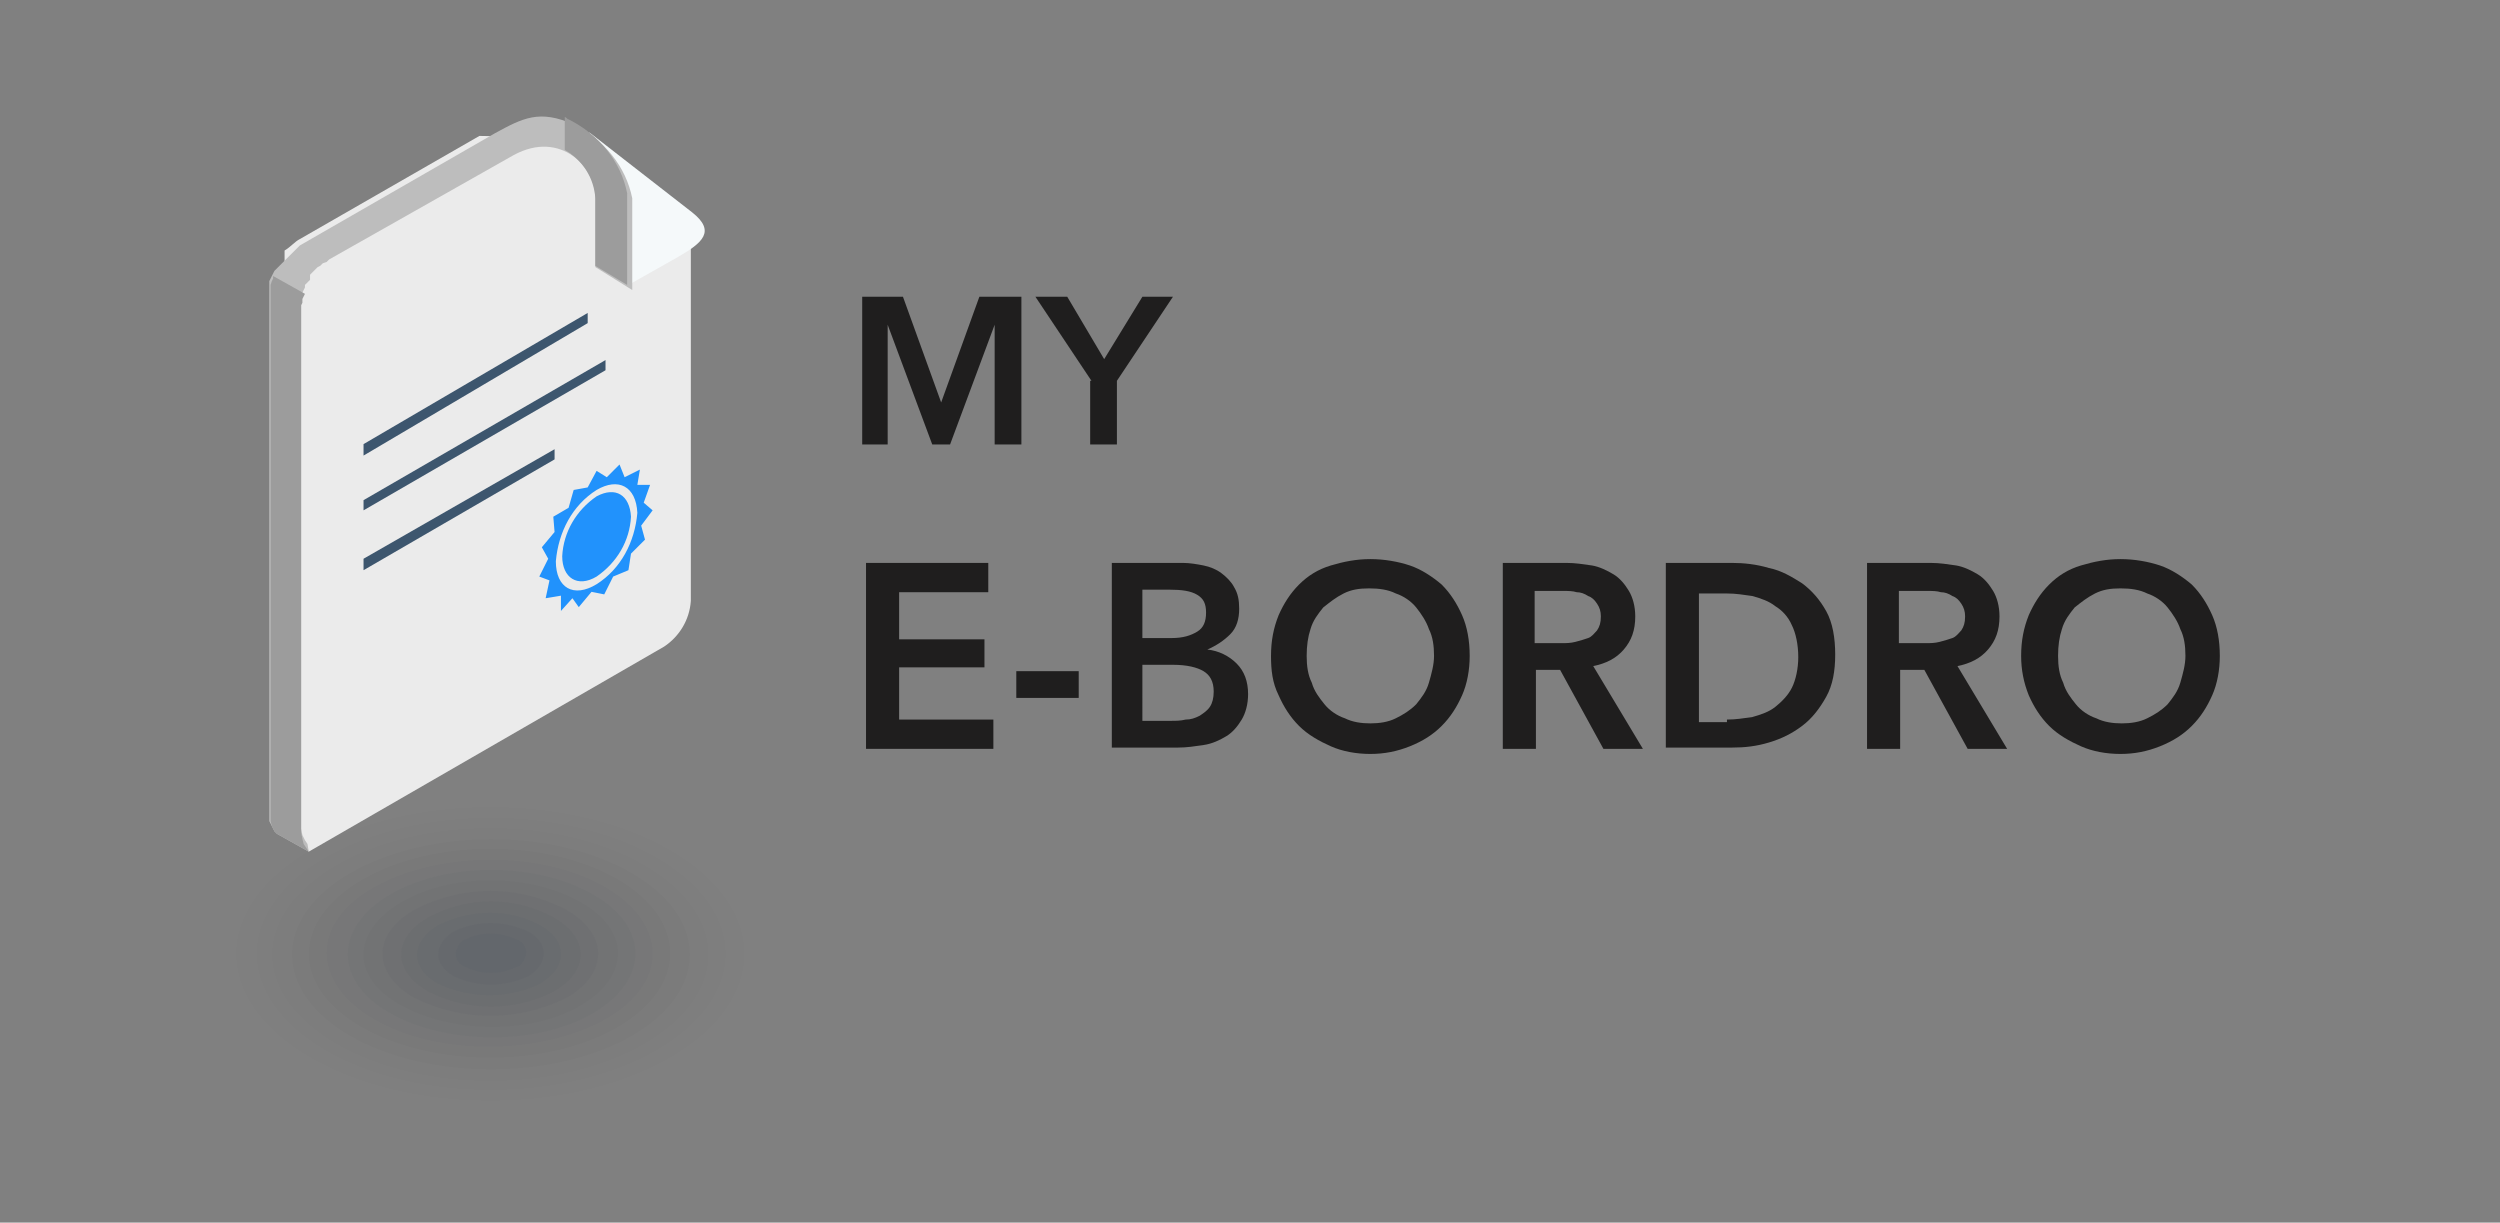 <?xml version="1.0" encoding="utf-8"?>
<!-- Generator: Adobe Illustrator 22.1.0, SVG Export Plug-In . SVG Version: 6.00 Build 0)  -->
<svg version="1.1" id="Layer_1" xmlns="http://www.w3.org/2000/svg" xmlns:xlink="http://www.w3.org/1999/xlink" x="0px" y="0px"
	 viewBox="0 0 196.3 96" style="enable-background:new 0 0 196.3 96;" xml:space="preserve">
<rect x="0" y="0" width="196.3" height="96" fill="#808080" stroke="none"/>
<style type="text/css">
	.st0{fill:#EBEBEB;}
	.st1{fill:#F5F9FA;}
	.st2{fill:#BDBDBD;}
	.st3{fill:#2192FC;}
	.st4{fill:#3D566E;}
	.st5{fill:#9C9C9C;}
	.st6{enable-background:new    ;}
	.st7{fill:#1F1E1E;}
	.st8{opacity:3.000000e-03;fill:#040507;enable-background:new    ;}
	.st9{opacity:7.000000e-03;fill:#080A0D;enable-background:new    ;}
	.st10{opacity:1.000000e-02;fill:#0B0E14;enable-background:new    ;}
	.st11{opacity:1.300000e-02;fill:#0F131B;enable-background:new    ;}
	.st12{opacity:1.700000e-02;fill:#131822;enable-background:new    ;}
	.st13{opacity:2.000000e-02;fill:#171D29;enable-background:new    ;}
	.st14{opacity:2.300000e-02;fill:#1B2230;enable-background:new    ;}
	.st15{opacity:2.700000e-02;fill:#1F2737;enable-background:new    ;}
	.st16{opacity:3.000000e-02;fill:#232C3F;enable-background:new    ;}
	.st17{opacity:3.300000e-02;fill:#273246;enable-background:new    ;}
	.st18{opacity:3.700000e-02;fill:#2B374D;enable-background:new    ;}
	.st19{opacity:4.000000e-02;fill:#2F3C54;enable-background:new    ;}
	.st20{opacity:4.300000e-02;fill:#34415C;enable-background:new    ;}
	.st21{opacity:4.700000e-02;fill:#384763;enable-background:new    ;}
</style>
<g id="Group_2689" transform="translate(-718 -476)">
	<g id="Group_2397" transform="translate(705.345 475.972)">
		<path id="Path_4517" class="st0" d="M35,65.1c0.6,0.7,1.2,1.3,1.9,1.8l27.9-16.1c1.2-0.8,2-2.1,2.1-3.6V16.9L59.2,11l-0.7-0.1
			l-8.2-0.2l-14.1,8.1c-0.4,0.2-0.7,0.6-1.2,0.9L35,65.1L35,65.1z"/>
		<path id="Path_4518" class="st1" d="M62,22.4l3.9-2.2c1.9-1.1,3-2,1.1-3.5l-8.1-6.3l3.3,5L62,22.4L62,22.4z"/>
		<path id="Path_4519" class="st2" d="M36.9,66.9l-2.5-1.4l-0.2-0.2L34,64.9l-0.2-0.4V64V22.1l0.1-0.2l0.1-0.2l0.1-0.2l0.1-0.2
			l0.2-0.2l0.2-0.2l0.2-0.2l0.2-0.2l0.2-0.2l0.2-0.2l0.2-0.2l0.2-0.2l0.2-0.2l0.2-0.2l15.3-8.8c2.2-1.2,3.5-1.9,6.2-0.7
			c2.4,1.2,4.1,3.3,4.6,5.8v7.2L59.4,21v-5.3c0.1-2.5-2.7-5.5-6.4-3.5l-14.5,8.2l-0.2,0.2L38,20.7l-0.2,0.2L37.6,21l-0.2,0.2
			l-0.2,0.2L37,21.6l0,0.4l-0.2,0.2l-0.2,0.2v0.2l-0.1,0.2L36.4,23l-0.1,0.2v41.9l0.1,0.5l0.2,0.4l0.2,0.3L36.9,66.9L36.9,66.9z"/>
		<path id="Path_4520" class="st3" d="M59.5,37l0.8,0.5l1-1l0.4,1l1.2-0.6l-0.2,1.2h1l-0.5,1.4l0.7,0.6L63,41.3l0.3,1.1l-1.1,1.1
			L62,44.8l-1.2,0.5l-0.7,1.4l-1-0.2l-1,1.2L57.6,47l-0.9,1v-1.2L55.5,47l0.3-1.4L55,45.3l0.7-1.4L55.2,43l1-1.2l-0.1-1.2l1.2-0.7
			l0.4-1.4l1.1-0.2L59.5,37L59.5,37z M59.5,38.5c-1.9,1.2-3,3.3-3.2,5.6c0,2.1,1.4,2.9,3.2,1.8c1.9-1.2,3-3.3,3.2-5.6
			C62.6,38.2,61.2,37.5,59.5,38.5z M59.5,39c-1.6,1.1-2.6,2.8-2.7,4.7c0,1.7,1.2,2.5,2.7,1.6c1.6-1.1,2.6-2.8,2.7-4.7
			C62.1,38.9,61,38.2,59.5,39z"/>
		<path id="Path_4521" class="st4" d="M41.2,34.9l17.6-10.3v0.8L41.2,35.8V34.9z"/>
		<path id="Path_4522" class="st4" d="M41.2,39.3l19-11v0.8l-19,11V39.3z"/>
		<path id="Path_4523" class="st4" d="M41.2,43.9l15-8.6v0.8l-15,8.7V43.9z"/>
		<path id="Path_4524" class="st5" d="M57,11.8V9.2c0.2,0.1,0.2,0.2,0.3,0.2c2.4,1.2,4.1,3.3,4.6,5.8v7.2l-2.5-1.5v-5.3
			C59.3,14,58.4,12.6,57,11.8z"/>
		<path id="Path_4525" class="st5" d="M36.9,66.9l-2.5-1.4l-0.2-0.2L34,64.9l-0.1-0.4V64V22.4l0.1-0.3l0.1-0.2v-0.2l2.5,1.4
			l-0.1,0.2l-0.1,0.2v0.3L36.3,24v41.4l0.1,0.5l0.1,0.4l0.2,0.3L36.9,66.9z"/>
	</g>
	<g id="Group_2423" transform="translate(454 -709)">
		<g class="st6">
			<path class="st7" d="M331.7,1208.3h3.2l3,8.3h0l3-8.3h3.3v11.6h-2.1v-9.4h0l-3.5,9.4h-1.4l-3.5-9.4h0v9.4h-2V1208.3z"/>
			<path class="st7" d="M349.7,1214.9l-4.4-6.6h2.5l2.9,4.9l3-4.9h2.4l-4.4,6.6v5h-2.1V1214.9z"/>
		</g>
		<g class="st6">
			<path class="st7" d="M332,1229.2h9.6v2.3h-7v3.7h6.7v2.2h-6.7v4.1h7.4v2.3h-10V1229.2z"/>
			<path class="st7" d="M348.7,1239.8h-4.9v-2.1h4.9V1239.8z"/>
			<path class="st7" d="M351.2,1229.2h5.7c0.5,0,1.1,0.1,1.6,0.2c0.5,0.1,1,0.3,1.4,0.6c0.4,0.3,0.8,0.7,1,1.1
				c0.3,0.5,0.4,1,0.4,1.7c0,0.8-0.2,1.5-0.7,2c-0.5,0.5-1.1,0.9-1.8,1.2v0c0.9,0.1,1.7,0.5,2.3,1.1c0.6,0.6,0.9,1.4,0.9,2.4
				c0,0.8-0.2,1.5-0.5,2c-0.3,0.5-0.7,1-1.2,1.3c-0.5,0.3-1.1,0.6-1.8,0.7c-0.7,0.1-1.3,0.2-2,0.2h-5.2V1229.2z M353.7,1235.1h2.3
				c0.9,0,1.5-0.2,2-0.5c0.5-0.3,0.7-0.8,0.7-1.5c0-0.7-0.2-1.1-0.7-1.4c-0.5-0.3-1.2-0.4-2.2-0.4h-2.1V1235.1z M353.7,1241.6h2.3
				c0.3,0,0.7,0,1.1-0.1c0.4,0,0.7-0.1,1.1-0.3c0.3-0.2,0.6-0.4,0.8-0.7c0.2-0.3,0.3-0.7,0.3-1.2c0-0.8-0.3-1.3-0.8-1.6
				c-0.5-0.3-1.3-0.5-2.4-0.5h-2.4V1241.6z"/>
			<path class="st7" d="M363.8,1236.5c0-1.2,0.2-2.2,0.6-3.2c0.4-0.9,0.9-1.7,1.6-2.4c0.7-0.7,1.5-1.2,2.5-1.5s2-0.5,3.1-0.5
				c1.1,0,2.2,0.2,3.1,0.5s1.8,0.9,2.5,1.5c0.7,0.7,1.2,1.5,1.6,2.4c0.4,0.9,0.6,2,0.6,3.2c0,1.1-0.2,2.2-0.6,3.1
				c-0.4,0.9-0.9,1.7-1.6,2.4c-0.7,0.7-1.5,1.2-2.5,1.6s-2,0.6-3.1,0.6c-1.1,0-2.2-0.2-3.1-0.6s-1.8-0.9-2.5-1.6
				c-0.7-0.7-1.2-1.5-1.6-2.4C363.9,1238.6,363.8,1237.6,363.8,1236.5z M366.6,1236.5c0,0.8,0.1,1.5,0.4,2.1c0.2,0.7,0.6,1.2,1,1.7
				c0.4,0.5,1,0.9,1.6,1.1c0.6,0.3,1.3,0.4,2,0.4c0.7,0,1.4-0.1,2-0.4c0.6-0.3,1.1-0.6,1.6-1.1c0.4-0.5,0.8-1,1-1.7
				c0.2-0.7,0.4-1.4,0.4-2.1c0-0.8-0.1-1.5-0.4-2.1c-0.2-0.6-0.6-1.2-1-1.7c-0.4-0.5-1-0.9-1.6-1.1c-0.6-0.3-1.3-0.4-2.1-0.4
				s-1.4,0.1-2,0.4c-0.6,0.3-1.1,0.7-1.6,1.1c-0.4,0.5-0.8,1-1,1.7C366.7,1235,366.6,1235.7,366.6,1236.5z"/>
			<path class="st7" d="M381.9,1229.2h5.1c0.7,0,1.3,0.1,2,0.2c0.6,0.1,1.2,0.4,1.7,0.7c0.5,0.3,0.9,0.8,1.2,1.3
				c0.3,0.5,0.5,1.2,0.5,2c0,1.1-0.3,1.9-0.9,2.6c-0.6,0.7-1.4,1.1-2.4,1.3l3.9,6.5h-3.1l-3.4-6.2h-1.9v6.2h-2.6V1229.2z
				 M386.6,1235.5c0.4,0,0.7,0,1.1-0.1c0.4-0.1,0.7-0.2,1-0.3s0.5-0.4,0.7-0.6c0.2-0.3,0.3-0.6,0.3-1.1c0-0.4-0.1-0.7-0.3-1
				c-0.2-0.3-0.4-0.5-0.7-0.6c-0.3-0.2-0.6-0.3-0.9-0.3c-0.3-0.1-0.7-0.1-1-0.1h-2.3v4.1H386.6z"/>
			<path class="st7" d="M394.8,1229.2h5.2c0.9,0,1.9,0.1,2.9,0.4c1,0.2,1.8,0.7,2.6,1.2c0.8,0.6,1.4,1.3,1.9,2.2
				c0.5,0.9,0.7,2.1,0.7,3.4c0,1.3-0.2,2.4-0.7,3.3c-0.5,0.9-1.1,1.7-1.9,2.3c-0.8,0.6-1.6,1-2.6,1.3c-1,0.3-1.9,0.4-2.9,0.4h-5.2
				V1229.2z M399.6,1241.5c0.7,0,1.3-0.1,2-0.2c0.7-0.2,1.3-0.4,1.8-0.8c0.5-0.4,1-0.9,1.3-1.5c0.3-0.6,0.5-1.5,0.5-2.4
				c0-1-0.2-1.9-0.5-2.5c-0.3-0.7-0.8-1.2-1.3-1.5c-0.5-0.4-1.1-0.6-1.8-0.8c-0.7-0.1-1.3-0.2-2-0.2h-2.2v10.1H399.6z"/>
			<path class="st7" d="M410.5,1229.2h5.1c0.7,0,1.3,0.1,2,0.2c0.6,0.1,1.2,0.4,1.7,0.7c0.5,0.3,0.9,0.8,1.2,1.3
				c0.3,0.5,0.5,1.2,0.5,2c0,1.1-0.3,1.9-0.9,2.6c-0.6,0.7-1.4,1.1-2.4,1.3l3.9,6.5h-3.1l-3.4-6.2h-1.9v6.2h-2.6V1229.2z
				 M415.2,1235.5c0.4,0,0.7,0,1.1-0.1c0.4-0.1,0.7-0.2,1-0.3s0.5-0.4,0.7-0.6c0.2-0.3,0.3-0.6,0.3-1.1c0-0.4-0.1-0.7-0.3-1
				c-0.2-0.3-0.4-0.5-0.7-0.6c-0.3-0.2-0.6-0.3-0.9-0.3c-0.3-0.1-0.7-0.1-1-0.1h-2.3v4.1H415.2z"/>
			<path class="st7" d="M422.7,1236.5c0-1.2,0.2-2.2,0.6-3.2c0.4-0.9,0.9-1.7,1.6-2.4c0.7-0.7,1.5-1.2,2.5-1.5s2-0.5,3.1-0.5
				c1.1,0,2.2,0.2,3.1,0.5s1.8,0.9,2.5,1.5c0.7,0.7,1.2,1.5,1.6,2.4c0.4,0.9,0.6,2,0.6,3.2c0,1.1-0.2,2.2-0.6,3.1
				c-0.4,0.9-0.9,1.7-1.6,2.4c-0.7,0.7-1.5,1.2-2.5,1.6s-2,0.6-3.1,0.6c-1.1,0-2.2-0.2-3.1-0.6s-1.8-0.9-2.5-1.6
				c-0.7-0.7-1.2-1.5-1.6-2.4C422.9,1238.6,422.7,1237.6,422.7,1236.5z M425.6,1236.5c0,0.8,0.1,1.5,0.4,2.1c0.2,0.7,0.6,1.2,1,1.7
				c0.4,0.5,1,0.9,1.6,1.1c0.6,0.3,1.3,0.4,2,0.4c0.7,0,1.4-0.1,2-0.4c0.6-0.3,1.1-0.6,1.6-1.1c0.4-0.5,0.8-1,1-1.7
				c0.2-0.7,0.4-1.4,0.4-2.1c0-0.8-0.1-1.5-0.4-2.1c-0.2-0.6-0.6-1.2-1-1.7c-0.4-0.5-1-0.9-1.6-1.1c-0.6-0.3-1.3-0.4-2.1-0.4
				s-1.4,0.1-2,0.4c-0.6,0.3-1.1,0.7-1.6,1.1c-0.4,0.5-0.8,1-1,1.7C425.7,1235,425.6,1235.7,425.6,1236.5z"/>
		</g>
	</g>
	<g id="Group_2435" transform="translate(718 541.447)">
		<path id="Path_4484" class="st8" d="M53.6,0.8c8.4,4.8,8.4,12.7,0,17.4s-21.9,4.8-30.2,0S15,5.5,23.4,0.8S45.3-4.1,53.6,0.8z"/>
		<path id="Path_4485" class="st9" d="M52.6,1.3c7.8,4.5,7.8,11.8,0,16.3s-20.4,4.5-28.2,0s-7.8-11.8,0-16.3S44.8-3.2,52.6,1.3z"/>
		<path id="Path_4486" class="st10" d="M51.6,1.9c7.2,4.2,7.2,10.9,0,15.1s-19,4.2-26.1,0s-7.2-10.9,0-15.1S44.4-2.3,51.6,1.9z"/>
		<path id="Path_4487" class="st11" d="M50.6,2.5c6.7,3.9,6.7,10.1,0,14s-17.5,3.9-24.2,0s-6.7-10.1,0-14S43.9-1.4,50.6,2.5z"/>
		<path id="Path_4488" class="st12" d="M49.6,3.1c6.1,3.5,6.1,9.3,0,12.8s-16,3.5-22.1,0s-6.1-9.3,0-12.8S43.4-0.5,49.6,3.1z"/>
		<path id="Path_4489" class="st13" d="M48.5,3.6c5.5,3.2,5.5,8.4,0,11.6s-14.5,3.2-20.1,0s-5.5-8.4,0.1-11.6
			C34,0.4,43,0.4,48.5,3.6z"/>
		<path id="Path_4490" class="st14" d="M47.5,4.2c5,2.9,5,7.6,0,10.4s-13.1,2.9-18.1,0s-5-7.6,0-10.4S42.5,1.3,47.5,4.2z"/>
		<path id="Path_4491" class="st15" d="M46.6,4.8c4.4,2.5,4.4,6.7,0,9.3s-11.6,2.5-16,0s-4.4-6.7,0-9.3S42.1,2.2,46.6,4.8z"/>
		<path id="Path_4492" class="st16" d="M45.6,5.4c3.9,2.2,3.9,5.8,0,8.1s-10.1,2.2-14.1,0s-3.9-5.8,0-8.1S41.6,3.1,45.6,5.4z"/>
		<path id="Path_4493" class="st17" d="M44.5,6c3.3,1.9,3.3,5,0,6.9c-3.8,1.9-8.2,1.9-12,0c-3.3-1.9-3.3-5,0-6.9
			C36.3,4,40.7,4,44.5,6z"/>
		<path id="Path_4494" class="st18" d="M43.5,6.6c2.8,1.6,2.8,4.2,0,5.8c-3.1,1.6-6.8,1.6-9.9,0c-2.8-1.6-2.8-4.2,0-5.8
			C36.7,4.9,40.4,4.9,43.5,6.6z"/>
		<path id="Path_4495" class="st19" d="M42.4,7.2c2.2,1.2,2.2,3.3,0,4.6c-2.5,1.2-5.4,1.2-8,0c-2.2-1.2-2.2-3.3,0-4.6
			C37,5.9,40,5.9,42.4,7.2z"/>
		<path id="Path_4496" class="st20" d="M41.5,7.7c1.6,0.9,1.6,2.5,0,3.5c-1.9,0.9-4,0.9-5.9,0c-1.6-0.9-1.6-2.5,0-3.5
			C37.4,6.8,39.6,6.8,41.5,7.7z"/>
		<path id="Path_4497" class="st21" d="M40.5,8.3c0.7,0.2,1,0.9,0.7,1.5c-0.1,0.3-0.4,0.7-0.7,0.7c-1.2,0.6-2.7,0.6-3.9,0
			c-0.7-0.2-1-0.9-0.7-1.5c0.1-0.3,0.4-0.7,0.7-0.7C37.8,7.7,39.2,7.7,40.5,8.3z"/>
	</g>
</g>
</svg>
